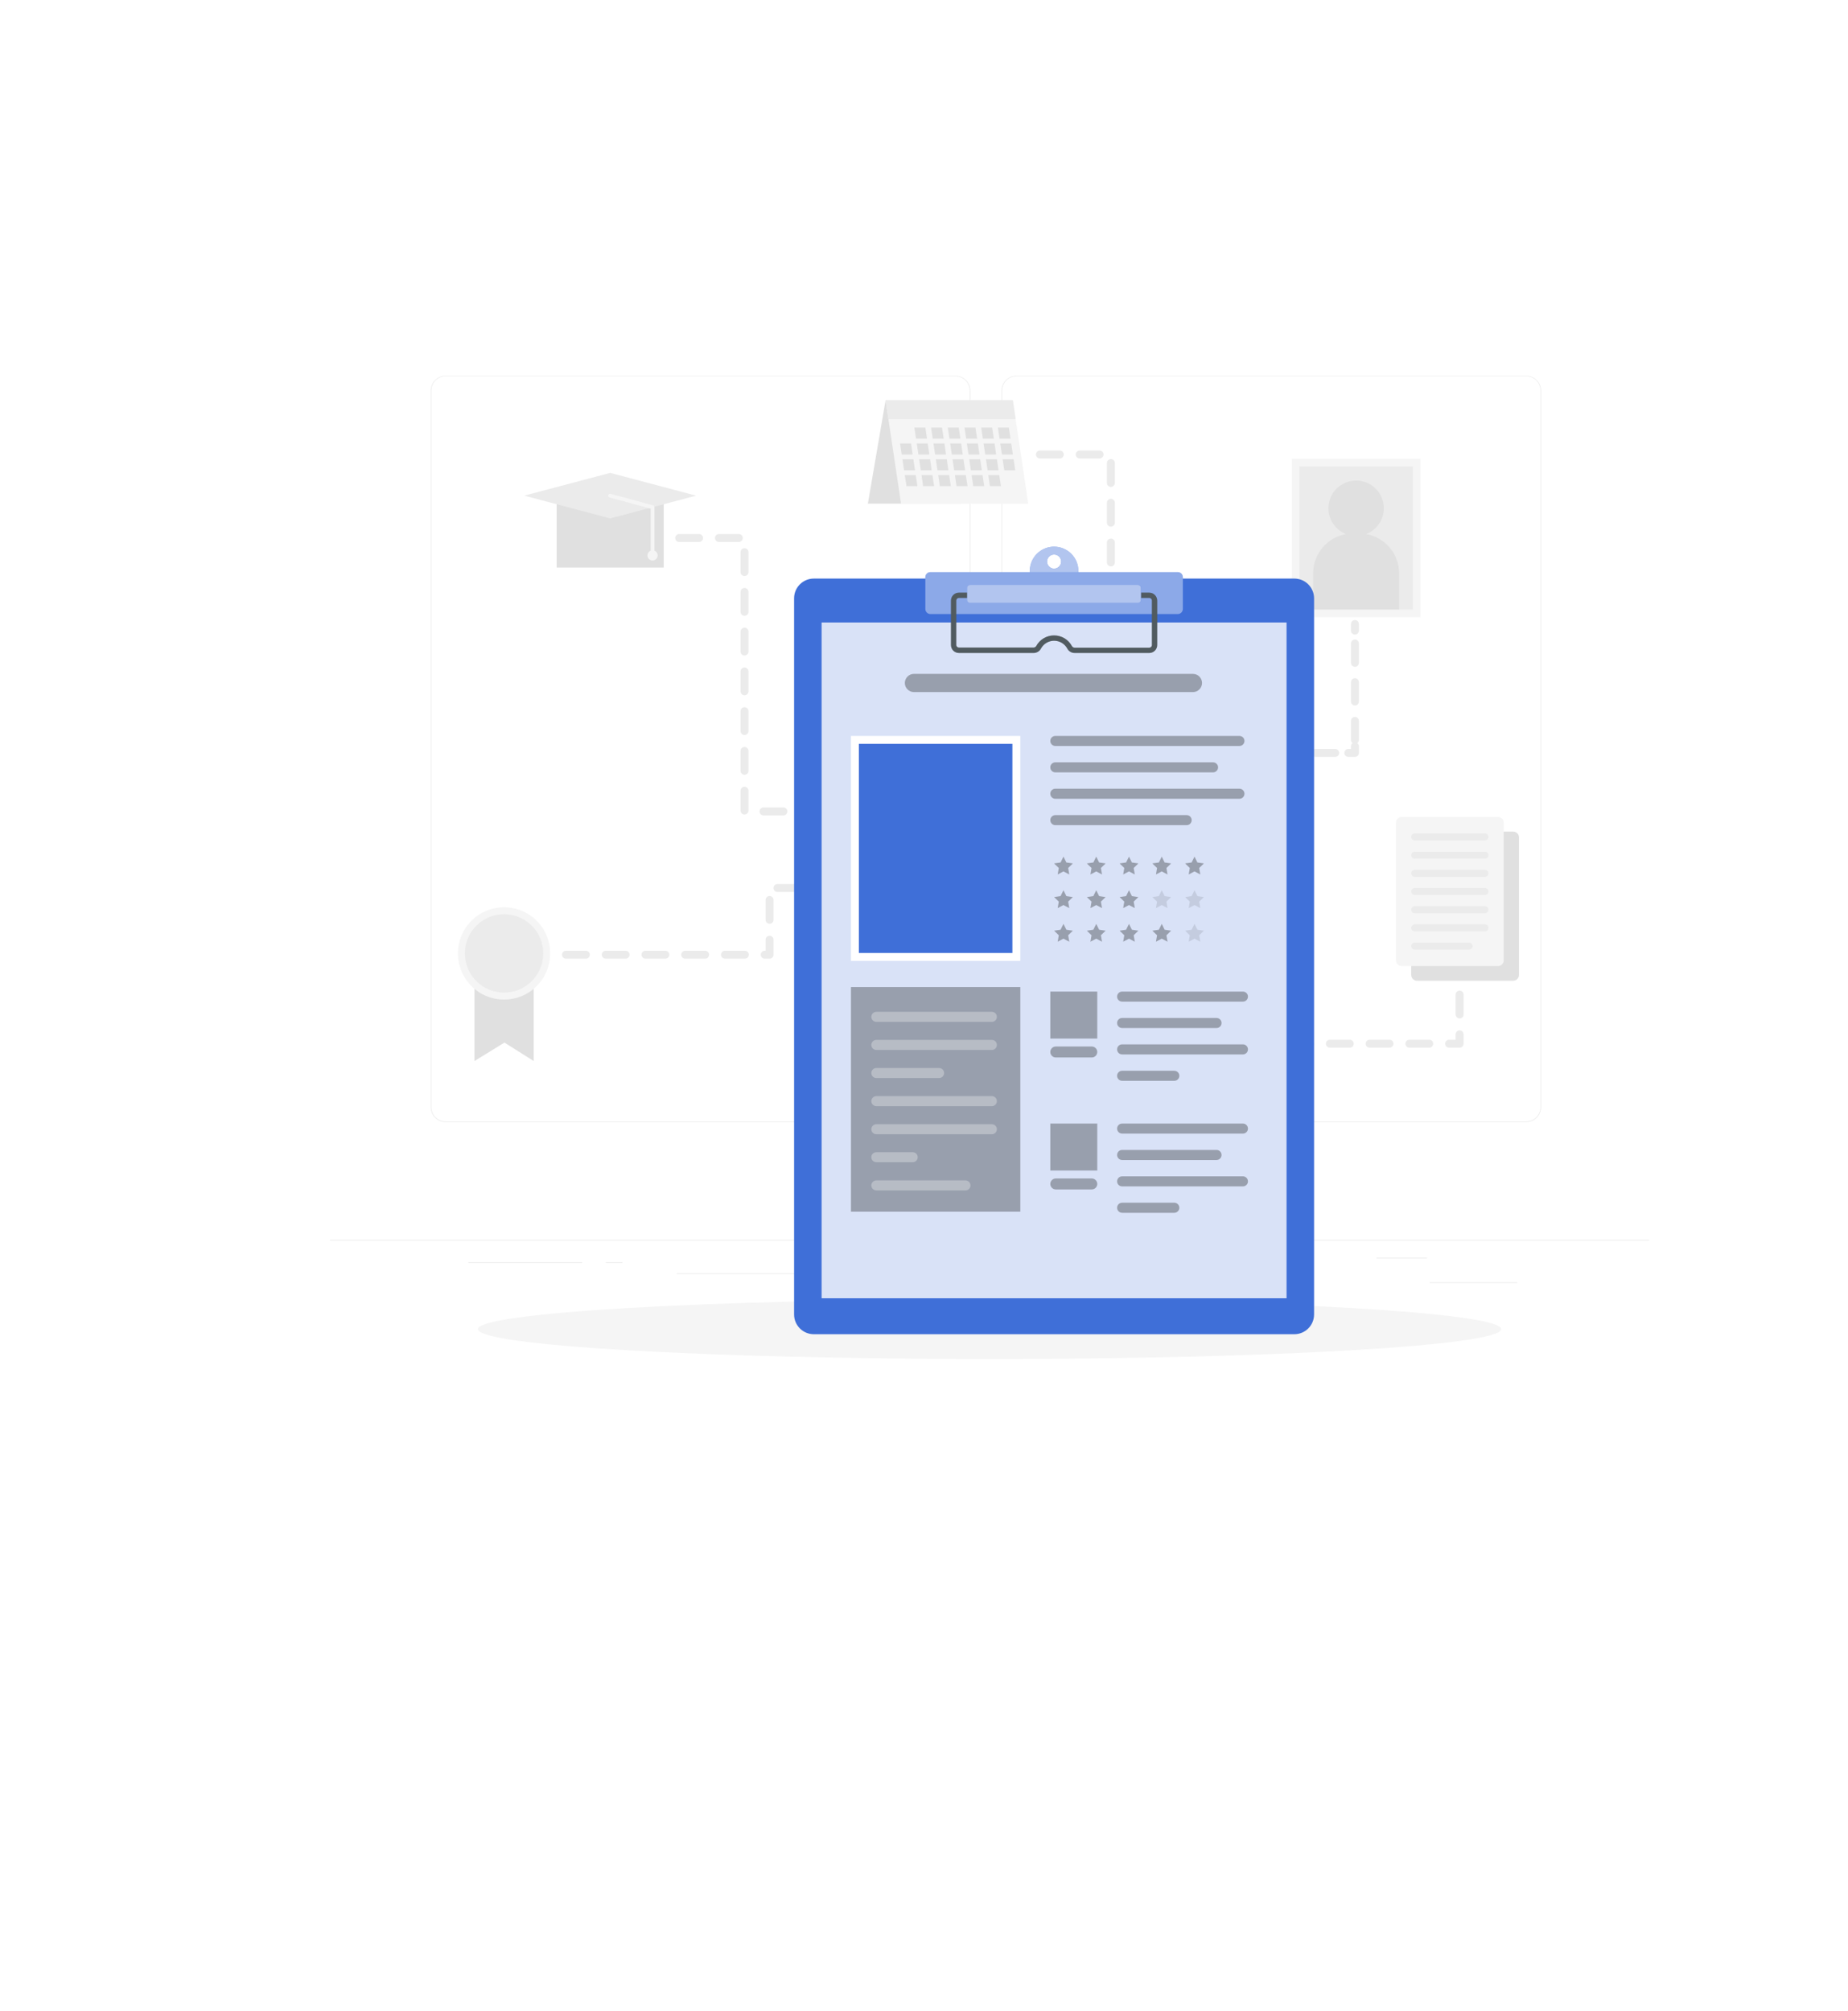 <svg width="465" height="506" viewBox="0 0 465 506" fill="none" xmlns="http://www.w3.org/2000/svg">
<g filter="url(#filter0_d_15_5)">
<rect x="32" y="77" width="368" height="393" fill="white"/>
</g>
<g filter="url(#filter1_d_15_5)">
<rect x="65" y="28" width="368" height="393" fill="white"/>
</g>
<path d="M415 311.914H83V312.08H415V311.914Z" fill="#EBEBEB"/>
<path d="M381.734 322.597H359.742V322.763H381.734V322.597Z" fill="#EBEBEB"/>
<path d="M302.93 324.403H297.16V324.569H302.93V324.403Z" fill="#EBEBEB"/>
<path d="M359.078 316.435H346.336V316.601H359.078V316.435Z" fill="#EBEBEB"/>
<path d="M146.512 317.551H117.833V317.717H146.512V317.551Z" fill="#EBEBEB"/>
<path d="M156.631 317.551H152.428V317.717H156.631V317.551Z" fill="#EBEBEB"/>
<path d="M232.5 320.353H170.296V320.519H232.5V320.353Z" fill="#EBEBEB"/>
<path d="M240.368 282.299H112.156C111.152 282.297 110.189 281.897 109.48 281.186C108.77 280.476 108.371 279.512 108.371 278.508V98.278C108.38 97.28 108.783 96.325 109.491 95.621C110.2 94.917 111.158 94.522 112.156 94.52H240.368C241.374 94.52 242.338 94.919 243.049 95.63C243.76 96.341 244.159 97.306 244.159 98.311V278.508C244.159 279.513 243.76 280.478 243.049 281.189C242.338 281.9 241.374 282.299 240.368 282.299ZM112.156 94.653C111.196 94.655 110.275 95.037 109.597 95.717C108.918 96.397 108.537 97.318 108.537 98.278V278.508C108.537 279.468 108.918 280.389 109.597 281.069C110.275 281.749 111.196 282.131 112.156 282.133H240.368C241.329 282.131 242.25 281.749 242.93 281.069C243.609 280.39 243.992 279.469 243.993 278.508V98.278C243.992 97.317 243.609 96.396 242.93 95.717C242.25 95.037 241.329 94.655 240.368 94.653H112.156Z" fill="#EBEBEB"/>
<path d="M383.998 282.299H255.779C254.774 282.297 253.811 281.897 253.1 281.187C252.39 280.476 251.99 279.513 251.988 278.508V98.278C251.998 97.279 252.402 96.324 253.112 95.621C253.822 94.917 254.78 94.522 255.779 94.52H383.998C384.995 94.523 385.951 94.92 386.659 95.623C387.366 96.327 387.767 97.281 387.776 98.278V278.508C387.776 279.511 387.378 280.473 386.67 281.184C385.962 281.895 385.001 282.296 383.998 282.299ZM255.779 94.653C254.818 94.655 253.897 95.037 253.218 95.717C252.538 96.396 252.156 97.317 252.154 98.278V278.508C252.156 279.469 252.538 280.39 253.218 281.069C253.897 281.749 254.818 282.131 255.779 282.133H383.998C384.959 282.131 385.88 281.749 386.559 281.069C387.239 280.39 387.622 279.469 387.623 278.508V98.278C387.622 97.317 387.239 96.396 386.559 95.717C385.88 95.037 384.959 94.655 383.998 94.653H255.779Z" fill="#EBEBEB"/>
<path d="M357.411 115.416H325.055V155.249H357.411V115.416Z" fill="#F5F5F5"/>
<path d="M355.512 117.315H326.96V153.337H355.512V117.315Z" fill="#EBEBEB"/>
<path d="M352.046 144.247V153.337H330.42V144.247C330.415 141.889 331.242 139.605 332.755 137.796C334.268 135.988 336.371 134.771 338.693 134.36C337.18 133.768 335.921 132.666 335.134 131.245C334.347 129.823 334.081 128.172 334.382 126.575C334.683 124.978 335.532 123.537 336.783 122.5C338.034 121.463 339.608 120.895 341.233 120.895C342.858 120.895 344.432 121.463 345.683 122.5C346.934 123.537 347.783 124.978 348.084 126.575C348.385 128.172 348.119 129.823 347.332 131.245C346.545 132.666 345.286 133.768 343.773 134.36C346.095 134.771 348.197 135.988 349.711 137.796C351.224 139.605 352.051 141.889 352.046 144.247Z" fill="#E0E0E0"/>
<path d="M167.003 124.692H140.064V142.78H167.003V124.692Z" fill="#E0E0E0"/>
<path d="M153.537 118.962L131.917 124.692L153.537 130.422L175.157 124.692L153.537 118.962Z" fill="#EBEBEB"/>
<path d="M164.672 138.55V127.594C164.671 127.49 164.637 127.388 164.573 127.306C164.51 127.223 164.421 127.163 164.32 127.136L153.643 124.234C153.521 124.201 153.392 124.218 153.283 124.28C153.173 124.342 153.093 124.445 153.059 124.566C153.042 124.626 153.037 124.689 153.044 124.751C153.052 124.813 153.071 124.873 153.102 124.928C153.133 124.982 153.175 125.03 153.224 125.068C153.274 125.106 153.33 125.134 153.391 125.15L163.722 127.959V138.537C163.446 138.647 163.216 138.85 163.073 139.112C162.93 139.373 162.883 139.676 162.939 139.969C162.995 140.261 163.151 140.525 163.381 140.715C163.611 140.905 163.899 141.008 164.197 141.008C164.495 141.008 164.784 140.905 165.013 140.715C165.243 140.525 165.4 140.261 165.456 139.969C165.512 139.676 165.464 139.373 165.321 139.112C165.178 138.85 164.949 138.647 164.672 138.537V138.55Z" fill="#F5F5F5"/>
<path d="M222.832 100.689L218.376 126.704H241.862L222.832 100.689Z" fill="#E0E0E0"/>
<path d="M258.734 126.704H226.723L222.832 100.689H254.843L258.734 126.704Z" fill="#F5F5F5"/>
<path d="M255.554 105.456H223.542L222.832 100.689H254.843L255.554 105.456Z" fill="#EBEBEB"/>
<path d="M233.257 110.363H230.494L230.083 107.574H232.838L233.257 110.363Z" fill="#E0E0E0"/>
<path d="M237.46 110.363H234.697L234.286 107.574H237.041L237.46 110.363Z" fill="#E0E0E0"/>
<path d="M241.663 110.363H238.901L238.489 107.574H241.244L241.663 110.363Z" fill="#E0E0E0"/>
<path d="M245.866 110.363H243.104L242.692 107.574H245.448L245.866 110.363Z" fill="#E0E0E0"/>
<path d="M250.069 110.363H247.307L246.895 107.574H249.651L250.069 110.363Z" fill="#E0E0E0"/>
<path d="M254.272 110.363H251.51L251.098 107.574H253.854L254.272 110.363Z" fill="#E0E0E0"/>
<path d="M229.644 114.34H226.889L226.47 111.558H229.233L229.644 114.34Z" fill="#E0E0E0"/>
<path d="M233.854 114.34H231.092L230.674 111.558H233.436L233.854 114.34Z" fill="#E0E0E0"/>
<path d="M238.051 114.34H235.295L234.877 111.558H237.639L238.051 114.34Z" fill="#E0E0E0"/>
<path d="M242.254 114.34H239.498L239.08 111.558H241.842L242.254 114.34Z" fill="#E0E0E0"/>
<path d="M246.457 114.34H243.701L243.283 111.558H246.045L246.457 114.34Z" fill="#E0E0E0"/>
<path d="M250.66 114.34H247.904L247.486 111.558H250.248L250.66 114.34Z" fill="#E0E0E0"/>
<path d="M254.863 114.34H252.108L251.689 111.558H254.451L254.863 114.34Z" fill="#E0E0E0"/>
<path d="M230.242 118.324H227.486L227.068 115.536H229.824L230.242 118.324Z" fill="#E0E0E0"/>
<path d="M234.445 118.324H231.689L231.271 115.536H234.027L234.445 118.324Z" fill="#E0E0E0"/>
<path d="M238.648 118.324H235.893L235.474 115.536H238.23L238.648 118.324Z" fill="#E0E0E0"/>
<path d="M242.851 118.324H240.096L239.677 115.536H242.433L242.851 118.324Z" fill="#E0E0E0"/>
<path d="M247.054 118.324H244.299L243.881 115.536H246.636L247.054 118.324Z" fill="#E0E0E0"/>
<path d="M251.258 118.324H248.502L248.084 115.536H250.839L251.258 118.324Z" fill="#E0E0E0"/>
<path d="M255.461 118.324H252.705L252.287 115.536H255.042L255.461 118.324Z" fill="#E0E0E0"/>
<path d="M230.84 122.302H228.084L227.666 119.52H230.421L230.84 122.302Z" fill="#E0E0E0"/>
<path d="M235.043 122.302H232.28L231.869 119.52H234.624L235.043 122.302Z" fill="#E0E0E0"/>
<path d="M239.246 122.302H236.484L236.072 119.52H238.827L239.246 122.302Z" fill="#E0E0E0"/>
<path d="M243.449 122.302H240.687L240.275 119.52H243.031L243.449 122.302Z" fill="#E0E0E0"/>
<path d="M247.652 122.302H244.89L244.478 119.52H247.234L247.652 122.302Z" fill="#E0E0E0"/>
<path d="M251.855 122.302H249.093L248.675 119.52H251.437L251.855 122.302Z" fill="#E0E0E0"/>
<path d="M380.764 209.219H356.548C355.745 209.219 355.094 209.87 355.094 210.674V245.275C355.094 246.078 355.745 246.729 356.548 246.729H380.764C381.567 246.729 382.218 246.078 382.218 245.275V210.674C382.218 209.87 381.567 209.219 380.764 209.219Z" fill="#E0E0E0"/>
<path d="M376.92 205.528H352.704C351.9 205.528 351.249 206.179 351.249 206.982V241.583C351.249 242.386 351.9 243.037 352.704 243.037H376.92C377.723 243.037 378.374 242.386 378.374 241.583V206.982C378.374 206.179 377.723 205.528 376.92 205.528Z" fill="#F5F5F5"/>
<path d="M373.646 211.43H355.977C355.861 211.431 355.746 211.409 355.638 211.365C355.531 211.321 355.433 211.256 355.351 211.174C355.268 211.092 355.203 210.994 355.159 210.886C355.115 210.779 355.093 210.664 355.094 210.547C355.094 210.313 355.187 210.089 355.353 209.923C355.518 209.757 355.743 209.664 355.977 209.664H373.646C373.88 209.664 374.105 209.757 374.271 209.923C374.436 210.089 374.529 210.313 374.529 210.547C374.53 210.664 374.508 210.779 374.464 210.886C374.42 210.994 374.355 211.092 374.273 211.174C374.19 211.256 374.093 211.321 373.985 211.365C373.878 211.409 373.762 211.431 373.646 211.43Z" fill="#EBEBEB"/>
<path d="M373.646 216.032H355.977C355.743 216.032 355.518 215.939 355.353 215.773C355.187 215.608 355.094 215.383 355.094 215.149C355.093 215.032 355.115 214.917 355.159 214.809C355.203 214.701 355.268 214.603 355.35 214.52C355.432 214.437 355.53 214.372 355.638 214.327C355.745 214.282 355.861 214.259 355.977 214.259H373.646C373.763 214.259 373.878 214.282 373.986 214.327C374.093 214.372 374.191 214.437 374.273 214.52C374.355 214.603 374.42 214.701 374.464 214.809C374.508 214.917 374.53 215.032 374.529 215.149C374.529 215.383 374.436 215.608 374.271 215.773C374.105 215.939 373.88 216.032 373.646 216.032Z" fill="#EBEBEB"/>
<path d="M373.646 220.587H355.977C355.861 220.588 355.746 220.566 355.638 220.522C355.531 220.478 355.433 220.413 355.351 220.33C355.268 220.248 355.203 220.15 355.159 220.043C355.115 219.935 355.093 219.82 355.094 219.704C355.094 219.47 355.187 219.245 355.353 219.079C355.518 218.914 355.743 218.821 355.977 218.821H373.646C373.88 218.821 374.105 218.914 374.271 219.079C374.436 219.245 374.529 219.47 374.529 219.704C374.53 219.82 374.508 219.935 374.464 220.043C374.42 220.15 374.355 220.248 374.273 220.33C374.19 220.413 374.093 220.478 373.985 220.522C373.878 220.566 373.762 220.588 373.646 220.587Z" fill="#EBEBEB"/>
<path d="M373.646 225.169H355.977C355.861 225.169 355.746 225.146 355.639 225.101C355.532 225.057 355.435 224.992 355.353 224.91C355.271 224.828 355.206 224.731 355.161 224.623C355.117 224.516 355.094 224.401 355.094 224.286C355.093 224.169 355.115 224.053 355.159 223.946C355.203 223.838 355.268 223.739 355.35 223.657C355.432 223.574 355.53 223.508 355.638 223.464C355.745 223.419 355.861 223.396 355.977 223.396H373.646C373.763 223.396 373.878 223.419 373.986 223.464C374.093 223.508 374.191 223.574 374.273 223.657C374.355 223.739 374.42 223.838 374.464 223.946C374.508 224.053 374.53 224.169 374.529 224.286C374.529 224.401 374.506 224.516 374.462 224.623C374.418 224.731 374.353 224.828 374.271 224.91C374.189 224.992 374.091 225.057 373.984 225.101C373.877 225.146 373.762 225.169 373.646 225.169Z" fill="#EBEBEB"/>
<path d="M373.646 229.744H355.977C355.861 229.744 355.746 229.722 355.638 229.678C355.531 229.634 355.433 229.569 355.351 229.487C355.268 229.405 355.203 229.307 355.159 229.199C355.115 229.092 355.093 228.977 355.094 228.86C355.093 228.744 355.115 228.629 355.159 228.521C355.203 228.414 355.268 228.316 355.351 228.234C355.433 228.152 355.531 228.087 355.638 228.043C355.746 227.999 355.861 227.976 355.977 227.977H373.646C373.762 227.976 373.878 227.999 373.985 228.043C374.093 228.087 374.19 228.152 374.273 228.234C374.355 228.316 374.42 228.414 374.464 228.521C374.508 228.629 374.53 228.744 374.529 228.86C374.53 228.977 374.508 229.092 374.464 229.199C374.42 229.307 374.355 229.405 374.273 229.487C374.19 229.569 374.093 229.634 373.985 229.678C373.878 229.722 373.762 229.744 373.646 229.744Z" fill="#EBEBEB"/>
<path d="M373.646 234.325H355.977C355.861 234.325 355.745 234.302 355.638 234.257C355.53 234.213 355.432 234.147 355.35 234.064C355.268 233.981 355.203 233.883 355.159 233.775C355.115 233.668 355.093 233.552 355.094 233.435C355.094 233.201 355.187 232.977 355.353 232.811C355.518 232.645 355.743 232.552 355.977 232.552H373.646C373.88 232.552 374.105 232.645 374.271 232.811C374.436 232.977 374.529 233.201 374.529 233.435C374.53 233.552 374.508 233.668 374.464 233.775C374.42 233.883 374.355 233.981 374.273 234.064C374.191 234.147 374.093 234.213 373.986 234.257C373.878 234.302 373.763 234.325 373.646 234.325Z" fill="#EBEBEB"/>
<path d="M369.662 238.9H355.977C355.743 238.9 355.518 238.807 355.353 238.641C355.187 238.476 355.094 238.251 355.094 238.017C355.093 237.901 355.115 237.786 355.159 237.678C355.203 237.57 355.268 237.473 355.351 237.391C355.433 237.308 355.531 237.243 355.638 237.199C355.746 237.155 355.861 237.133 355.977 237.134H369.662C369.778 237.133 369.894 237.155 370.001 237.199C370.109 237.243 370.206 237.308 370.289 237.391C370.371 237.473 370.436 237.57 370.48 237.678C370.524 237.786 370.546 237.901 370.545 238.017C370.545 238.251 370.452 238.476 370.287 238.641C370.121 238.807 369.896 238.9 369.662 238.9Z" fill="#EBEBEB"/>
<path d="M340.931 156.989V158.649" stroke="#EBEBEB" stroke-width="2" stroke-linecap="round" stroke-linejoin="round"/>
<path d="M340.931 161.883V186.139" stroke="#EBEBEB" stroke-width="2" stroke-linecap="round" stroke-linejoin="round" stroke-dasharray="4.87 4.87"/>
<path d="M340.931 187.759V189.419H339.271" stroke="#EBEBEB" stroke-width="2" stroke-linecap="round" stroke-linejoin="round"/>
<path d="M335.964 189.419H278.116" stroke="#EBEBEB" stroke-width="2" stroke-linecap="round" stroke-linejoin="round" stroke-dasharray="4.98 4.98"/>
<path d="M276.463 189.419H274.803V191.079" stroke="#EBEBEB" stroke-width="2" stroke-linecap="round" stroke-linejoin="round"/>
<path d="M274.803 194.605V199.897" stroke="#EBEBEB" stroke-width="2" stroke-linecap="round" stroke-linejoin="round" stroke-dasharray="5.31 5.31"/>
<path d="M274.803 201.663V203.323H273.143" stroke="#EBEBEB" stroke-width="2" stroke-linecap="round" stroke-linejoin="round"/>
<path d="M269.471 203.323H263.953" stroke="#EBEBEB" stroke-width="2" stroke-linecap="round" stroke-linejoin="round" stroke-dasharray="5.54 5.54"/>
<path d="M262.114 203.323H260.454" stroke="#EBEBEB" stroke-width="2" stroke-linecap="round" stroke-linejoin="round"/>
<path d="M367.272 250.215V262.572H274.803V223.396H261.676" stroke="#EBEBEB" stroke-width="2" stroke-linecap="round" stroke-linejoin="round" stroke-dasharray="5 5"/>
<path d="M261.676 114.34H279.524V183.596H246.895" stroke="#EBEBEB" stroke-width="2" stroke-linecap="round" stroke-linejoin="round" stroke-dasharray="5 5"/>
<path d="M170.9 135.349H187.334V204.133H212.128" stroke="#EBEBEB" stroke-width="2" stroke-linecap="round" stroke-linejoin="round" stroke-dasharray="5 5"/>
<path d="M134.294 266.934L126.93 262.286L119.381 266.934V242.114H134.294V266.934Z" fill="#E0E0E0"/>
<path d="M135.046 248.068C139.582 243.532 139.582 236.179 135.046 231.644C130.511 227.109 123.158 227.109 118.622 231.644C114.087 236.179 114.087 243.532 118.622 248.068C123.158 252.603 130.511 252.603 135.046 248.068Z" fill="#F5F5F5"/>
<path d="M133.807 246.828C137.657 242.977 137.657 236.734 133.807 232.883C129.956 229.033 123.713 229.033 119.862 232.883C116.011 236.734 116.011 242.977 119.862 246.828C123.713 250.679 129.956 250.679 133.807 246.828Z" fill="#EBEBEB"/>
<path d="M142.415 240.182H193.642V223.396H212.128" stroke="#EBEBEB" stroke-width="2" stroke-linecap="round" stroke-linejoin="round" stroke-dasharray="5 5"/>
<path d="M249 341.9C320.103 341.9 377.743 338.535 377.743 334.383C377.743 330.232 320.103 326.867 249 326.867C177.897 326.867 120.257 330.232 120.257 334.383C120.257 338.535 177.897 341.9 249 341.9Z" fill="#F5F5F5"/>
<path d="M265.235 137.534C264.027 137.534 262.846 137.892 261.841 138.563C260.836 139.235 260.053 140.189 259.591 141.305C259.129 142.421 259.008 143.649 259.243 144.834C259.479 146.019 260.061 147.108 260.915 147.962C261.77 148.817 262.858 149.398 264.043 149.634C265.228 149.87 266.456 149.749 267.573 149.287C268.689 148.824 269.643 148.041 270.314 147.037C270.985 146.032 271.344 144.851 271.344 143.643C271.344 142.023 270.7 140.469 269.554 139.323C268.409 138.178 266.855 137.534 265.235 137.534ZM265.235 143.052C264.884 143.052 264.541 142.948 264.25 142.753C263.958 142.558 263.731 142.281 263.597 141.957C263.463 141.633 263.428 141.277 263.496 140.933C263.564 140.589 263.733 140.273 263.981 140.025C264.229 139.777 264.545 139.608 264.889 139.54C265.233 139.472 265.589 139.507 265.913 139.641C266.237 139.775 266.514 140.002 266.709 140.294C266.904 140.585 267.008 140.928 267.008 141.279C267.008 141.512 266.962 141.742 266.873 141.957C266.784 142.172 266.653 142.368 266.488 142.532C266.324 142.697 266.128 142.828 265.913 142.917C265.698 143.006 265.468 143.052 265.235 143.052Z" fill="#3F6FD8"/>
<path opacity="0.6" d="M265.235 137.534C264.027 137.534 262.846 137.892 261.841 138.563C260.836 139.235 260.053 140.189 259.591 141.305C259.129 142.421 259.008 143.649 259.243 144.834C259.479 146.019 260.061 147.108 260.915 147.962C261.77 148.817 262.858 149.398 264.043 149.634C265.228 149.87 266.456 149.749 267.573 149.287C268.689 148.824 269.643 148.041 270.314 147.037C270.985 146.032 271.344 144.851 271.344 143.643C271.344 142.023 270.7 140.469 269.554 139.323C268.409 138.178 266.855 137.534 265.235 137.534ZM265.235 143.052C264.884 143.052 264.541 142.948 264.25 142.753C263.958 142.558 263.731 142.281 263.597 141.957C263.463 141.633 263.428 141.277 263.496 140.933C263.564 140.589 263.733 140.273 263.981 140.025C264.229 139.777 264.545 139.608 264.889 139.54C265.233 139.472 265.589 139.507 265.913 139.641C266.237 139.775 266.514 140.002 266.709 140.294C266.904 140.585 267.008 140.928 267.008 141.279C267.008 141.512 266.962 141.742 266.873 141.957C266.784 142.172 266.653 142.368 266.488 142.532C266.324 142.697 266.128 142.828 265.913 142.917C265.698 143.006 265.468 143.052 265.235 143.052Z" fill="white"/>
<path d="M325.679 145.555H204.784C202.038 145.555 199.811 147.782 199.811 150.528V330.685C199.811 333.432 202.038 335.658 204.784 335.658H325.679C328.425 335.658 330.652 333.432 330.652 330.685V150.528C330.652 147.782 328.425 145.555 325.679 145.555Z" fill="#3F6FD8"/>
<path opacity="0.8" d="M323.727 156.604H206.736V326.615H323.727V156.604Z" fill="white"/>
<path d="M296.35 143.935H234.12C233.412 143.935 232.838 144.509 232.838 145.216V153.198C232.838 153.905 233.412 154.479 234.12 154.479H296.35C297.058 154.479 297.631 153.905 297.631 153.198V145.216C297.631 144.509 297.058 143.935 296.35 143.935Z" fill="#3F6FD8"/>
<path opacity="0.4" d="M296.35 143.935H234.12C233.412 143.935 232.838 144.509 232.838 145.216V153.198C232.838 153.905 233.412 154.479 234.12 154.479H296.35C297.058 154.479 297.631 153.905 297.631 153.198V145.216C297.631 144.509 297.058 143.935 296.35 143.935Z" fill="white"/>
<path d="M289.185 164.273H270.434C270.052 164.28 269.676 164.182 269.346 163.99C269.016 163.798 268.744 163.519 268.561 163.184C268.24 162.583 267.761 162.081 267.177 161.73C266.592 161.38 265.923 161.195 265.241 161.195C264.56 161.195 263.891 161.38 263.306 161.73C262.721 162.081 262.243 162.583 261.921 163.184C261.738 163.519 261.467 163.797 261.137 163.989C260.807 164.181 260.431 164.279 260.049 164.273H241.278C240.749 164.273 240.243 164.063 239.869 163.69C239.496 163.316 239.286 162.81 239.286 162.281V151.093C239.286 150.564 239.496 150.058 239.869 149.684C240.243 149.311 240.749 149.101 241.278 149.101H289.185C289.714 149.101 290.22 149.311 290.594 149.684C290.967 150.058 291.177 150.564 291.177 151.093V162.248C291.182 162.512 291.133 162.775 291.035 163.021C290.937 163.266 290.791 163.49 290.606 163.678C290.42 163.867 290.199 164.016 289.955 164.118C289.711 164.221 289.45 164.273 289.185 164.273ZM265.235 159.858C266.159 159.856 267.067 160.107 267.859 160.583C268.651 161.059 269.298 161.743 269.73 162.56C269.802 162.681 269.906 162.781 270.029 162.849C270.153 162.916 270.293 162.95 270.434 162.945H289.185C289.361 162.945 289.53 162.875 289.655 162.751C289.779 162.626 289.849 162.457 289.849 162.281V151.093C289.849 150.917 289.779 150.748 289.655 150.623C289.53 150.499 289.361 150.429 289.185 150.429H241.278C241.102 150.429 240.933 150.499 240.808 150.623C240.684 150.748 240.614 150.917 240.614 151.093V162.248C240.614 162.424 240.684 162.593 240.808 162.718C240.933 162.842 241.102 162.912 241.278 162.912H260.042C260.182 162.916 260.321 162.882 260.444 162.815C260.566 162.747 260.668 162.648 260.74 162.527C261.176 161.716 261.826 161.04 262.617 160.57C263.409 160.099 264.314 159.853 265.235 159.858Z" fill="#263238"/>
<g opacity="0.2">
<path d="M289.185 164.273H270.434C270.052 164.28 269.676 164.182 269.346 163.99C269.016 163.798 268.744 163.519 268.561 163.184C268.24 162.583 267.761 162.081 267.177 161.73C266.592 161.38 265.923 161.195 265.241 161.195C264.56 161.195 263.891 161.38 263.306 161.73C262.721 162.081 262.243 162.583 261.921 163.184C261.738 163.519 261.467 163.797 261.137 163.989C260.807 164.181 260.431 164.279 260.049 164.273H241.278C240.749 164.273 240.243 164.063 239.869 163.69C239.496 163.316 239.286 162.81 239.286 162.281V151.093C239.286 150.564 239.496 150.058 239.869 149.684C240.243 149.311 240.749 149.101 241.278 149.101H289.185C289.714 149.101 290.22 149.311 290.594 149.684C290.967 150.058 291.177 150.564 291.177 151.093V162.248C291.182 162.512 291.133 162.775 291.035 163.021C290.937 163.266 290.791 163.49 290.606 163.678C290.42 163.867 290.199 164.016 289.955 164.118C289.711 164.221 289.45 164.273 289.185 164.273ZM265.235 159.858C266.159 159.856 267.067 160.107 267.859 160.583C268.651 161.059 269.298 161.743 269.73 162.56C269.802 162.681 269.906 162.781 270.029 162.849C270.153 162.916 270.293 162.95 270.434 162.945H289.185C289.361 162.945 289.53 162.875 289.655 162.751C289.779 162.626 289.849 162.457 289.849 162.281V151.093C289.849 150.917 289.779 150.748 289.655 150.623C289.53 150.499 289.361 150.429 289.185 150.429H241.278C241.102 150.429 240.933 150.499 240.808 150.623C240.684 150.748 240.614 150.917 240.614 151.093V162.248C240.614 162.424 240.684 162.593 240.808 162.718C240.933 162.842 241.102 162.912 241.278 162.912H260.042C260.182 162.916 260.321 162.882 260.444 162.815C260.566 162.747 260.668 162.648 260.74 162.527C261.176 161.716 261.826 161.04 262.617 160.57C263.409 160.099 264.314 159.853 265.235 159.858Z" fill="white"/>
</g>
<path d="M286.343 147.155H244.146C243.721 147.155 243.376 147.5 243.376 147.926V150.914C243.376 151.339 243.721 151.684 244.146 151.684H286.343C286.769 151.684 287.114 151.339 287.114 150.914V147.926C287.114 147.5 286.769 147.155 286.343 147.155Z" fill="#3F6FD8"/>
<path opacity="0.6" d="M286.323 147.155H244.126C243.701 147.155 243.356 147.5 243.356 147.926V150.914C243.356 151.339 243.701 151.684 244.126 151.684H286.323C286.749 151.684 287.094 151.339 287.094 150.914V147.926C287.094 147.5 286.749 147.155 286.323 147.155Z" fill="white"/>
<path opacity="0.3" d="M276.098 249.458H264.279V261.277H276.098V249.458Z" fill="black"/>
<path opacity="0.3" d="M274.717 266.031H265.66C265.293 266.031 264.942 265.886 264.683 265.627C264.424 265.368 264.279 265.016 264.279 264.65C264.28 264.285 264.427 263.935 264.686 263.678C264.944 263.42 265.295 263.276 265.66 263.276H274.717C275.082 263.276 275.432 263.42 275.691 263.678C275.95 263.935 276.096 264.285 276.098 264.65C276.098 265.016 275.952 265.368 275.693 265.627C275.434 265.886 275.083 266.031 274.717 266.031Z" fill="black"/>
<path opacity="0.3" d="M312.751 249.458H282.353C281.656 249.458 281.091 250.023 281.091 250.719V250.726C281.091 251.423 281.656 251.988 282.353 251.988H312.751C313.447 251.988 314.012 251.423 314.012 250.726V250.719C314.012 250.023 313.447 249.458 312.751 249.458Z" fill="black"/>
<path opacity="0.3" d="M306.111 256.098H282.353C281.656 256.098 281.091 256.663 281.091 257.359V257.366C281.091 258.063 281.656 258.628 282.353 258.628H306.111C306.807 258.628 307.372 258.063 307.372 257.366V257.359C307.372 256.663 306.807 256.098 306.111 256.098Z" fill="black"/>
<path opacity="0.3" d="M312.751 262.738H282.353C281.656 262.738 281.091 263.303 281.091 263.999V264.006C281.091 264.703 281.656 265.268 282.353 265.268H312.751C313.447 265.268 314.012 264.703 314.012 264.006V263.999C314.012 263.303 313.447 262.738 312.751 262.738Z" fill="black"/>
<path opacity="0.3" d="M295.487 269.378H282.353C281.656 269.378 281.091 269.943 281.091 270.639V270.646C281.091 271.343 281.656 271.908 282.353 271.908H295.487C296.183 271.908 296.748 271.343 296.748 270.646V270.639C296.748 269.943 296.183 269.378 295.487 269.378Z" fill="black"/>
<path opacity="0.3" d="M300.168 174.114H229.97C229.363 174.112 228.781 173.87 228.352 173.441C227.923 173.012 227.681 172.43 227.679 171.823C227.679 171.215 227.92 170.633 228.35 170.203C228.78 169.773 229.362 169.532 229.97 169.532H300.168C300.775 169.532 301.358 169.773 301.788 170.203C302.217 170.633 302.459 171.215 302.459 171.823C302.457 172.43 302.215 173.012 301.786 173.441C301.357 173.87 300.775 174.112 300.168 174.114Z" fill="black"/>
<path opacity="0.3" d="M311.874 187.673H265.54C265.205 187.671 264.884 187.536 264.648 187.299C264.411 187.061 264.279 186.74 264.279 186.404C264.279 186.07 264.412 185.749 264.648 185.512C264.885 185.276 265.206 185.143 265.54 185.143H311.874C312.209 185.143 312.53 185.276 312.766 185.512C313.003 185.749 313.136 186.07 313.136 186.404C313.136 186.74 313.003 187.061 312.767 187.299C312.53 187.536 312.209 187.671 311.874 187.673Z" fill="black"/>
<path opacity="0.3" d="M305.234 194.313H265.54C265.205 194.311 264.884 194.176 264.648 193.939C264.411 193.701 264.279 193.38 264.279 193.044C264.279 192.71 264.412 192.389 264.648 192.152C264.885 191.916 265.206 191.783 265.54 191.783H305.234C305.569 191.783 305.89 191.916 306.126 192.152C306.363 192.389 306.496 192.71 306.496 193.044C306.496 193.38 306.363 193.701 306.127 193.939C305.89 194.176 305.569 194.311 305.234 194.313Z" fill="black"/>
<path opacity="0.3" d="M311.874 200.953H265.54C265.205 200.951 264.884 200.816 264.648 200.579C264.411 200.341 264.279 200.02 264.279 199.684C264.279 199.35 264.412 199.029 264.648 198.792C264.885 198.556 265.206 198.423 265.54 198.423H311.874C312.209 198.423 312.53 198.556 312.766 198.792C313.003 199.029 313.136 199.35 313.136 199.684C313.136 200.02 313.003 200.341 312.767 200.579C312.53 200.816 312.209 200.951 311.874 200.953Z" fill="black"/>
<path opacity="0.3" d="M298.594 207.593H265.54C265.205 207.591 264.884 207.456 264.648 207.219C264.411 206.981 264.279 206.66 264.279 206.324C264.279 205.99 264.412 205.669 264.648 205.432C264.885 205.196 265.206 205.063 265.54 205.063H298.594C298.929 205.063 299.25 205.196 299.486 205.432C299.723 205.669 299.856 205.99 299.856 206.324C299.856 206.66 299.723 206.981 299.487 207.219C299.25 207.456 298.929 207.591 298.594 207.593Z" fill="black"/>
<path opacity="0.3" d="M267.592 215.507L268.322 216.982L269.956 217.221L268.774 218.369L269.053 219.996L267.592 219.226L266.138 219.996L266.417 218.369L265.235 217.221L266.862 216.982L267.592 215.507Z" fill="black"/>
<path opacity="0.3" d="M275.839 215.507L276.569 216.982L278.196 217.221L277.014 218.369L277.293 219.996L275.839 219.226L274.378 219.996L274.657 218.369L273.475 217.221L275.108 216.982L275.839 215.507Z" fill="black"/>
<path opacity="0.3" d="M284.079 215.507L284.81 216.982L286.443 217.221L285.261 218.369L285.54 219.996L284.079 219.226L282.618 219.996L282.897 218.369L281.722 217.221L283.349 216.982L284.079 215.507Z" fill="black"/>
<path opacity="0.3" d="M292.326 215.507L293.05 216.982L294.683 217.221L293.501 218.369L293.78 219.996L292.326 219.226L290.865 219.996L291.144 218.369L289.962 217.221L291.596 216.982L292.326 215.507Z" fill="black"/>
<path opacity="0.3" d="M300.566 215.507L301.297 216.982L302.923 217.221L301.748 218.369L302.027 219.996L300.566 219.226L299.105 219.996L299.384 218.369L298.209 217.221L299.836 216.982L300.566 215.507Z" fill="black"/>
<path opacity="0.3" d="M267.592 223.967L268.322 225.441L269.956 225.68L268.774 226.829L269.053 228.455L267.592 227.685L266.138 228.455L266.417 226.829L265.235 225.68L266.862 225.441L267.592 223.967Z" fill="black"/>
<path opacity="0.3" d="M275.839 223.967L276.569 225.441L278.196 225.68L277.014 226.829L277.293 228.455L275.839 227.685L274.378 228.455L274.657 226.829L273.475 225.68L275.108 225.441L275.839 223.967Z" fill="black"/>
<path opacity="0.3" d="M284.079 223.967L284.81 225.441L286.443 225.68L285.261 226.829L285.54 228.455L284.079 227.685L282.618 228.455L282.897 226.829L281.722 225.68L283.349 225.441L284.079 223.967Z" fill="black"/>
<path opacity="0.1" d="M292.326 223.967L293.05 225.441L294.683 225.68L293.501 226.829L293.78 228.455L292.326 227.685L290.865 228.455L291.144 226.829L289.962 225.68L291.596 225.441L292.326 223.967Z" fill="black"/>
<path opacity="0.1" d="M300.566 223.967L301.297 225.441L302.923 225.68L301.748 226.829L302.027 228.455L300.566 227.685L299.105 228.455L299.384 226.829L298.209 225.68L299.836 225.441L300.566 223.967Z" fill="black"/>
<path opacity="0.3" d="M267.592 232.426L268.322 233.9L269.956 234.139L268.774 235.288L269.053 236.915L267.592 236.145L266.138 236.915L266.417 235.288L265.235 234.139L266.862 233.9L267.592 232.426Z" fill="black"/>
<path opacity="0.3" d="M275.839 232.426L276.569 233.9L278.196 234.139L277.014 235.288L277.293 236.915L275.839 236.145L274.378 236.915L274.657 235.288L273.475 234.139L275.108 233.9L275.839 232.426Z" fill="black"/>
<path opacity="0.3" d="M284.079 232.426L284.81 233.9L286.443 234.139L285.261 235.288L285.54 236.915L284.079 236.145L282.618 236.915L282.897 235.288L281.722 234.139L283.349 233.9L284.079 232.426Z" fill="black"/>
<path opacity="0.3" d="M292.326 232.426L293.05 233.9L294.683 234.139L293.501 235.288L293.78 236.915L292.326 236.145L290.865 236.915L291.144 235.288L289.962 234.139L291.596 233.9L292.326 232.426Z" fill="black"/>
<path opacity="0.1" d="M300.566 232.426L301.297 233.9L302.923 234.139L301.748 235.288L302.027 236.915L300.566 236.145L299.105 236.915L299.384 235.288L298.209 234.139L299.836 233.9L300.566 232.426Z" fill="black"/>
<path opacity="0.3" d="M276.098 282.658H264.279V294.477H276.098V282.658Z" fill="black"/>
<path opacity="0.3" d="M274.717 299.231H265.66C265.293 299.231 264.942 299.086 264.683 298.827C264.424 298.568 264.279 298.216 264.279 297.85C264.28 297.485 264.427 297.135 264.686 296.878C264.944 296.62 265.295 296.476 265.66 296.476H274.717C275.082 296.476 275.432 296.62 275.691 296.878C275.95 297.135 276.096 297.485 276.098 297.85C276.098 298.216 275.952 298.568 275.693 298.827C275.434 299.086 275.083 299.231 274.717 299.231Z" fill="black"/>
<path opacity="0.3" d="M312.751 282.658H282.353C281.656 282.658 281.091 283.223 281.091 283.919V283.926C281.091 284.623 281.656 285.188 282.353 285.188H312.751C313.447 285.188 314.012 284.623 314.012 283.926V283.919C314.012 283.223 313.447 282.658 312.751 282.658Z" fill="black"/>
<path opacity="0.3" d="M306.111 289.298H282.353C281.656 289.298 281.091 289.863 281.091 290.559V290.566C281.091 291.263 281.656 291.828 282.353 291.828H306.111C306.807 291.828 307.372 291.263 307.372 290.566V290.559C307.372 289.863 306.807 289.298 306.111 289.298Z" fill="black"/>
<path opacity="0.3" d="M312.751 295.938H282.353C281.656 295.938 281.091 296.503 281.091 297.199V297.206C281.091 297.903 281.656 298.468 282.353 298.468H312.751C313.447 298.468 314.012 297.903 314.012 297.206V297.199C314.012 296.503 313.447 295.938 312.751 295.938Z" fill="black"/>
<path opacity="0.3" d="M295.487 302.578H282.353C281.656 302.578 281.091 303.143 281.091 303.839V303.846C281.091 304.543 281.656 305.108 282.353 305.108H295.487C296.183 305.108 296.748 304.543 296.748 303.846V303.839C296.748 303.143 296.183 302.578 295.487 302.578Z" fill="black"/>
<path d="M256.736 185.143H214.12V241.729H256.736V185.143Z" fill="white"/>
<path d="M254.744 187.135H216.112V239.737H254.744V187.135Z" fill="#3F6FD8"/>
<path opacity="0.3" d="M256.736 248.322H214.12V304.829H256.736V248.322Z" fill="black"/>
<path opacity="0.3" d="M249.571 257.08H220.508C220.173 257.079 219.852 256.944 219.615 256.707C219.379 256.469 219.246 256.147 219.246 255.812C219.246 255.478 219.379 255.157 219.616 254.92C219.852 254.684 220.173 254.551 220.508 254.551H249.571C249.737 254.55 249.902 254.582 250.056 254.645C250.21 254.708 250.35 254.801 250.467 254.918C250.585 255.035 250.679 255.174 250.743 255.328C250.806 255.481 250.839 255.646 250.839 255.812C250.839 255.979 250.806 256.144 250.743 256.298C250.679 256.451 250.586 256.591 250.468 256.709C250.35 256.827 250.21 256.92 250.056 256.984C249.902 257.048 249.738 257.08 249.571 257.08Z" fill="white"/>
<path opacity="0.3" d="M249.578 261.616H220.508C219.811 261.616 219.246 262.18 219.246 262.877V262.884C219.246 263.581 219.811 264.145 220.508 264.145H249.578C250.274 264.145 250.839 263.581 250.839 262.884V262.877C250.839 262.18 250.274 261.616 249.578 261.616Z" fill="white"/>
<path opacity="0.3" d="M236.291 271.217H220.508C220.173 271.215 219.852 271.081 219.615 270.843C219.379 270.606 219.246 270.284 219.246 269.949C219.246 269.614 219.379 269.293 219.616 269.057C219.852 268.82 220.173 268.687 220.508 268.687H236.291C236.457 268.686 236.622 268.718 236.776 268.781C236.93 268.844 237.07 268.937 237.187 269.054C237.305 269.172 237.399 269.311 237.463 269.464C237.526 269.618 237.559 269.783 237.559 269.949C237.559 270.285 237.426 270.608 237.188 270.846C236.95 271.083 236.627 271.217 236.291 271.217Z" fill="white"/>
<path opacity="0.3" d="M249.571 278.282H220.508C220.173 278.282 219.852 278.149 219.616 277.912C219.379 277.676 219.246 277.355 219.246 277.02C219.246 276.685 219.379 276.364 219.615 276.126C219.852 275.888 220.173 275.754 220.508 275.752H249.571C249.907 275.752 250.23 275.886 250.468 276.124C250.706 276.361 250.839 276.684 250.839 277.02C250.839 277.187 250.806 277.351 250.743 277.505C250.679 277.658 250.585 277.798 250.467 277.915C250.35 278.032 250.21 278.125 250.056 278.188C249.902 278.251 249.737 278.283 249.571 278.282Z" fill="white"/>
<path opacity="0.3" d="M249.571 285.347H220.508C220.173 285.347 219.852 285.214 219.616 284.977C219.379 284.741 219.246 284.42 219.246 284.085C219.246 283.751 219.379 283.43 219.616 283.193C219.852 282.957 220.173 282.824 220.508 282.824H249.571C249.737 282.823 249.902 282.855 250.056 282.918C250.21 282.981 250.35 283.074 250.467 283.191C250.585 283.308 250.679 283.448 250.743 283.601C250.806 283.755 250.839 283.919 250.839 284.085C250.839 284.252 250.806 284.416 250.743 284.57C250.679 284.723 250.585 284.863 250.467 284.98C250.35 285.097 250.21 285.19 250.056 285.253C249.902 285.316 249.737 285.348 249.571 285.347Z" fill="white"/>
<path opacity="0.3" d="M229.651 292.392H220.508C220.173 292.392 219.852 292.259 219.616 292.022C219.379 291.786 219.246 291.465 219.246 291.13C219.245 290.964 219.277 290.799 219.34 290.646C219.403 290.492 219.496 290.352 219.613 290.234C219.731 290.116 219.87 290.023 220.023 289.959C220.177 289.895 220.342 289.862 220.508 289.862H229.651C229.818 289.861 229.983 289.893 230.137 289.957C230.292 290.02 230.432 290.114 230.55 290.232C230.668 290.35 230.761 290.49 230.825 290.644C230.888 290.798 230.92 290.964 230.919 291.13C230.919 291.297 230.886 291.461 230.823 291.615C230.759 291.768 230.665 291.908 230.547 292.025C230.43 292.142 230.29 292.235 230.136 292.298C229.982 292.361 229.817 292.393 229.651 292.392Z" fill="white"/>
<path opacity="0.3" d="M242.931 299.484H220.508C220.173 299.484 219.852 299.351 219.616 299.114C219.379 298.877 219.246 298.557 219.246 298.222C219.246 297.887 219.379 297.566 219.616 297.33C219.852 297.093 220.173 296.96 220.508 296.96H242.931C243.097 296.959 243.262 296.991 243.416 297.054C243.57 297.117 243.71 297.21 243.827 297.327C243.945 297.445 244.039 297.584 244.103 297.738C244.166 297.891 244.199 298.056 244.199 298.222C244.199 298.388 244.166 298.553 244.103 298.706C244.039 298.86 243.945 298.999 243.827 299.116C243.71 299.234 243.57 299.326 243.416 299.389C243.262 299.452 243.097 299.484 242.931 299.484Z" fill="white"/>
<defs>
<filter id="filter0_d_15_5" x="0" y="49" width="432" height="457" filterUnits="userSpaceOnUse" color-interpolation-filters="sRGB">
<feFlood flood-opacity="0" result="BackgroundImageFix"/>
<feColorMatrix in="SourceAlpha" type="matrix" values="0 0 0 0 0 0 0 0 0 0 0 0 0 0 0 0 0 0 127 0" result="hardAlpha"/>
<feOffset dy="4"/>
<feGaussianBlur stdDeviation="16"/>
<feComposite in2="hardAlpha" operator="out"/>
<feColorMatrix type="matrix" values="0 0 0 0 0 0 0 0 0 0 0 0 0 0 0 0 0 0 0.1 0"/>
<feBlend mode="normal" in2="BackgroundImageFix" result="effect1_dropShadow_15_5"/>
<feBlend mode="normal" in="SourceGraphic" in2="effect1_dropShadow_15_5" result="shape"/>
</filter>
<filter id="filter1_d_15_5" x="33" y="0" width="432" height="457" filterUnits="userSpaceOnUse" color-interpolation-filters="sRGB">
<feFlood flood-opacity="0" result="BackgroundImageFix"/>
<feColorMatrix in="SourceAlpha" type="matrix" values="0 0 0 0 0 0 0 0 0 0 0 0 0 0 0 0 0 0 127 0" result="hardAlpha"/>
<feOffset dy="4"/>
<feGaussianBlur stdDeviation="16"/>
<feComposite in2="hardAlpha" operator="out"/>
<feColorMatrix type="matrix" values="0 0 0 0 0 0 0 0 0 0 0 0 0 0 0 0 0 0 0.1 0"/>
<feBlend mode="normal" in2="BackgroundImageFix" result="effect1_dropShadow_15_5"/>
<feBlend mode="normal" in="SourceGraphic" in2="effect1_dropShadow_15_5" result="shape"/>
</filter>
</defs>
</svg>
